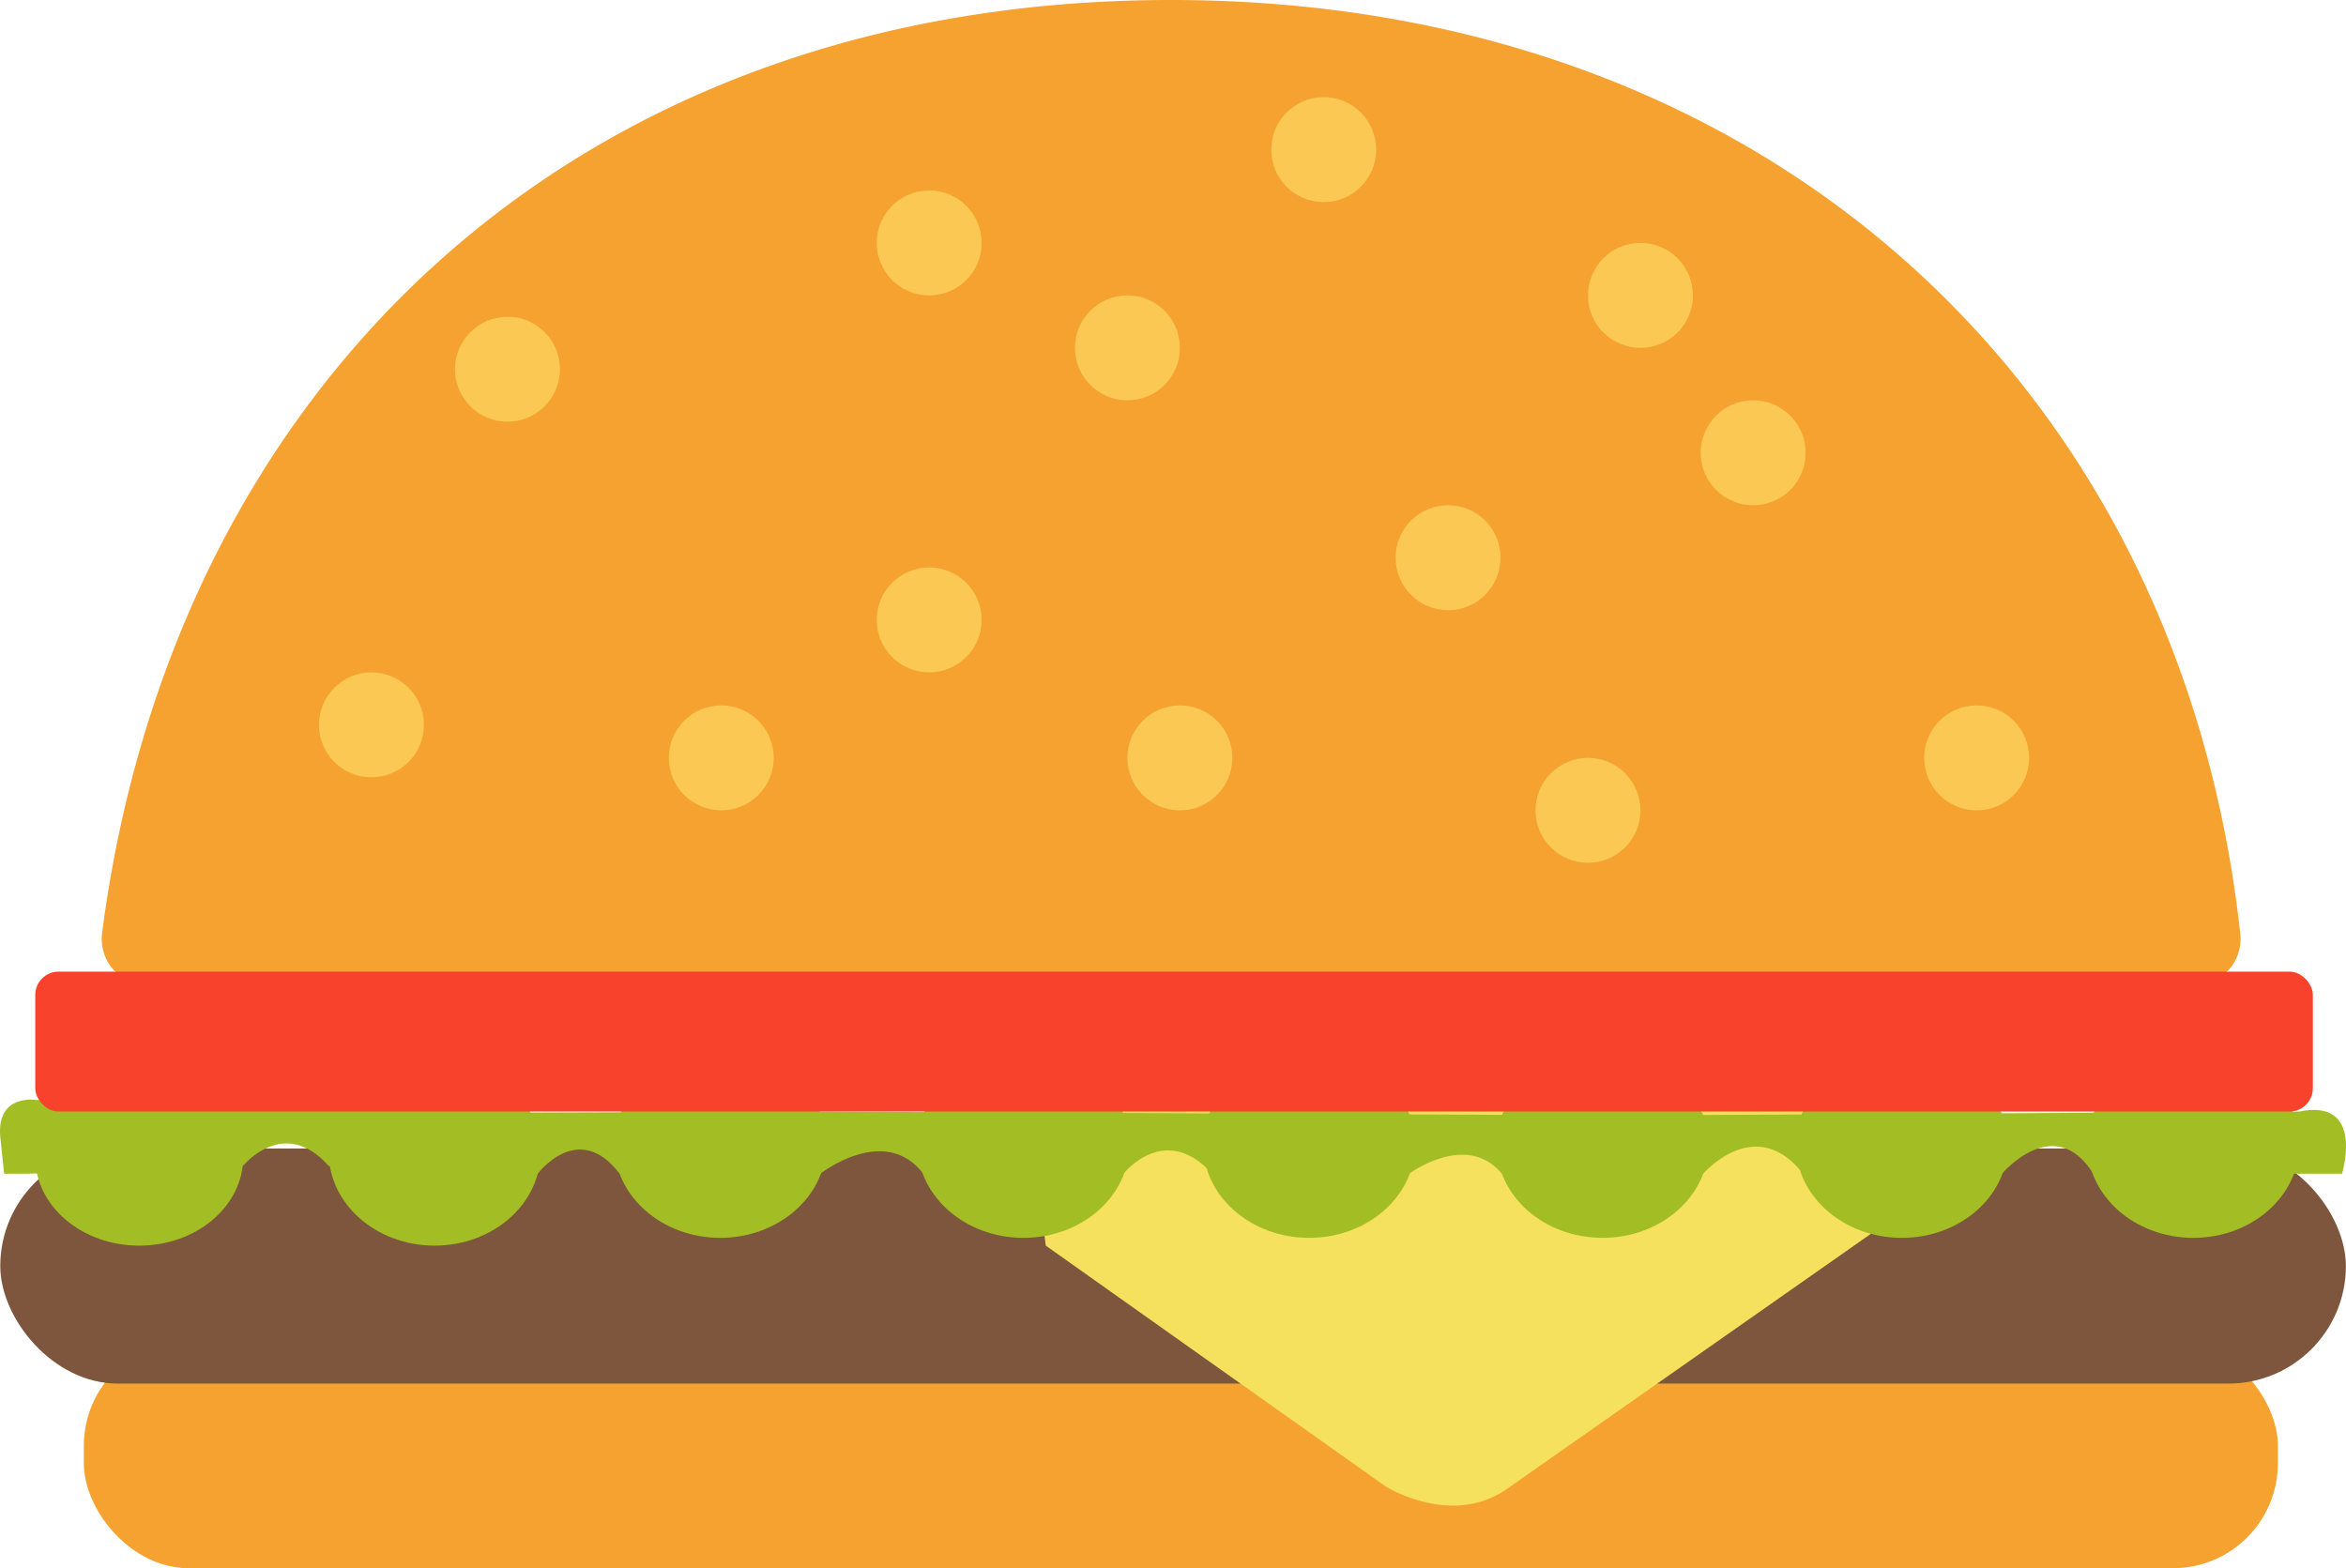 <svg xmlns="http://www.w3.org/2000/svg" viewBox="0 0 1207.2 807"><defs><style>.cls-1{fill:#f5a230;}.cls-2{fill:#7e563d;}.cls-3{fill:#f5e15d;}.cls-4{fill:#a3bd25;}.cls-5{fill:#f9422b;}.cls-6{fill:#fbc953;}</style></defs><title>Asset 13</title><g id="Layer_2" data-name="Layer 2"><g id="Layer_1-2" data-name="Layer 1"><rect class="cls-1" x="43.14" y="690" width="1129" height="117" rx="54"/><rect class="cls-2" x="0.14" y="591" width="1207" height="121" rx="60.5"/><path class="cls-3" d="M538.14,641l175,124s35,22,64,0L962.72,634.92l.42-68.92-437-16Z"/><path class="cls-1" d="M1129.08,507a23.84,23.84,0,0,0,23.73-26.37C1122,198.55,908.28,0,602.64,0,295.16,0,89.25,198.09,52.55,480a23.91,23.91,0,0,0,17.63,26.27h0a24,24,0,0,0,6,.77H1129.08Z"/><ellipse class="cls-4" cx="71.64" cy="595.5" rx="53.5" ry="45.5"/><ellipse class="cls-4" cx="223.64" cy="593" rx="54.5" ry="48"/><ellipse class="cls-4" cx="370.64" cy="589" rx="54.5" ry="48"/><ellipse class="cls-4" cx="526.64" cy="589" rx="54.5" ry="48"/><ellipse class="cls-4" cx="673.64" cy="589" rx="54.5" ry="48"/><ellipse class="cls-4" cx="824.64" cy="589" rx="54.5" ry="48"/><ellipse class="cls-4" cx="978.64" cy="589" rx="54.5" ry="48"/><ellipse class="cls-4" cx="1128.64" cy="589" rx="54.5" ry="48"/><path class="cls-4" d="M14.14,604l111-4.12s21-25.88,44,.12l107.56,4s20.88-28,42.16,0H422.14s33-26,53,0h103s21.2-27,45.6,0h101.4s29.44-22,47.72,0H876.42s25.76-30,49.74-2l104,2s27-32,47,0h128s12-39-22-32l-347,2-414.52-2-152.6.52L18.14,566s-20-3-18,19l2,19Z"/><rect class="cls-5" x="18.14" y="500" width="1172" height="72" rx="12"/><circle class="cls-6" cx="261.14" cy="190" r="27"/><circle class="cls-6" cx="478.14" cy="125" r="27"/><circle class="cls-6" cx="580.14" cy="179" r="27"/><circle class="cls-6" cx="681.14" cy="77" r="27"/><circle class="cls-6" cx="902.14" cy="233" r="27"/><circle class="cls-6" cx="844.14" cy="152" r="27"/><circle class="cls-6" cx="1017.14" cy="390" r="27"/><circle class="cls-6" cx="745.14" cy="287" r="27"/><circle class="cls-6" cx="817.14" cy="417" r="27"/><circle class="cls-6" cx="607.14" cy="390" r="27"/><circle class="cls-6" cx="478.14" cy="319" r="27"/><circle class="cls-6" cx="371.14" cy="390" r="27"/><circle class="cls-6" cx="191.14" cy="373" r="27"/></g></g></svg>